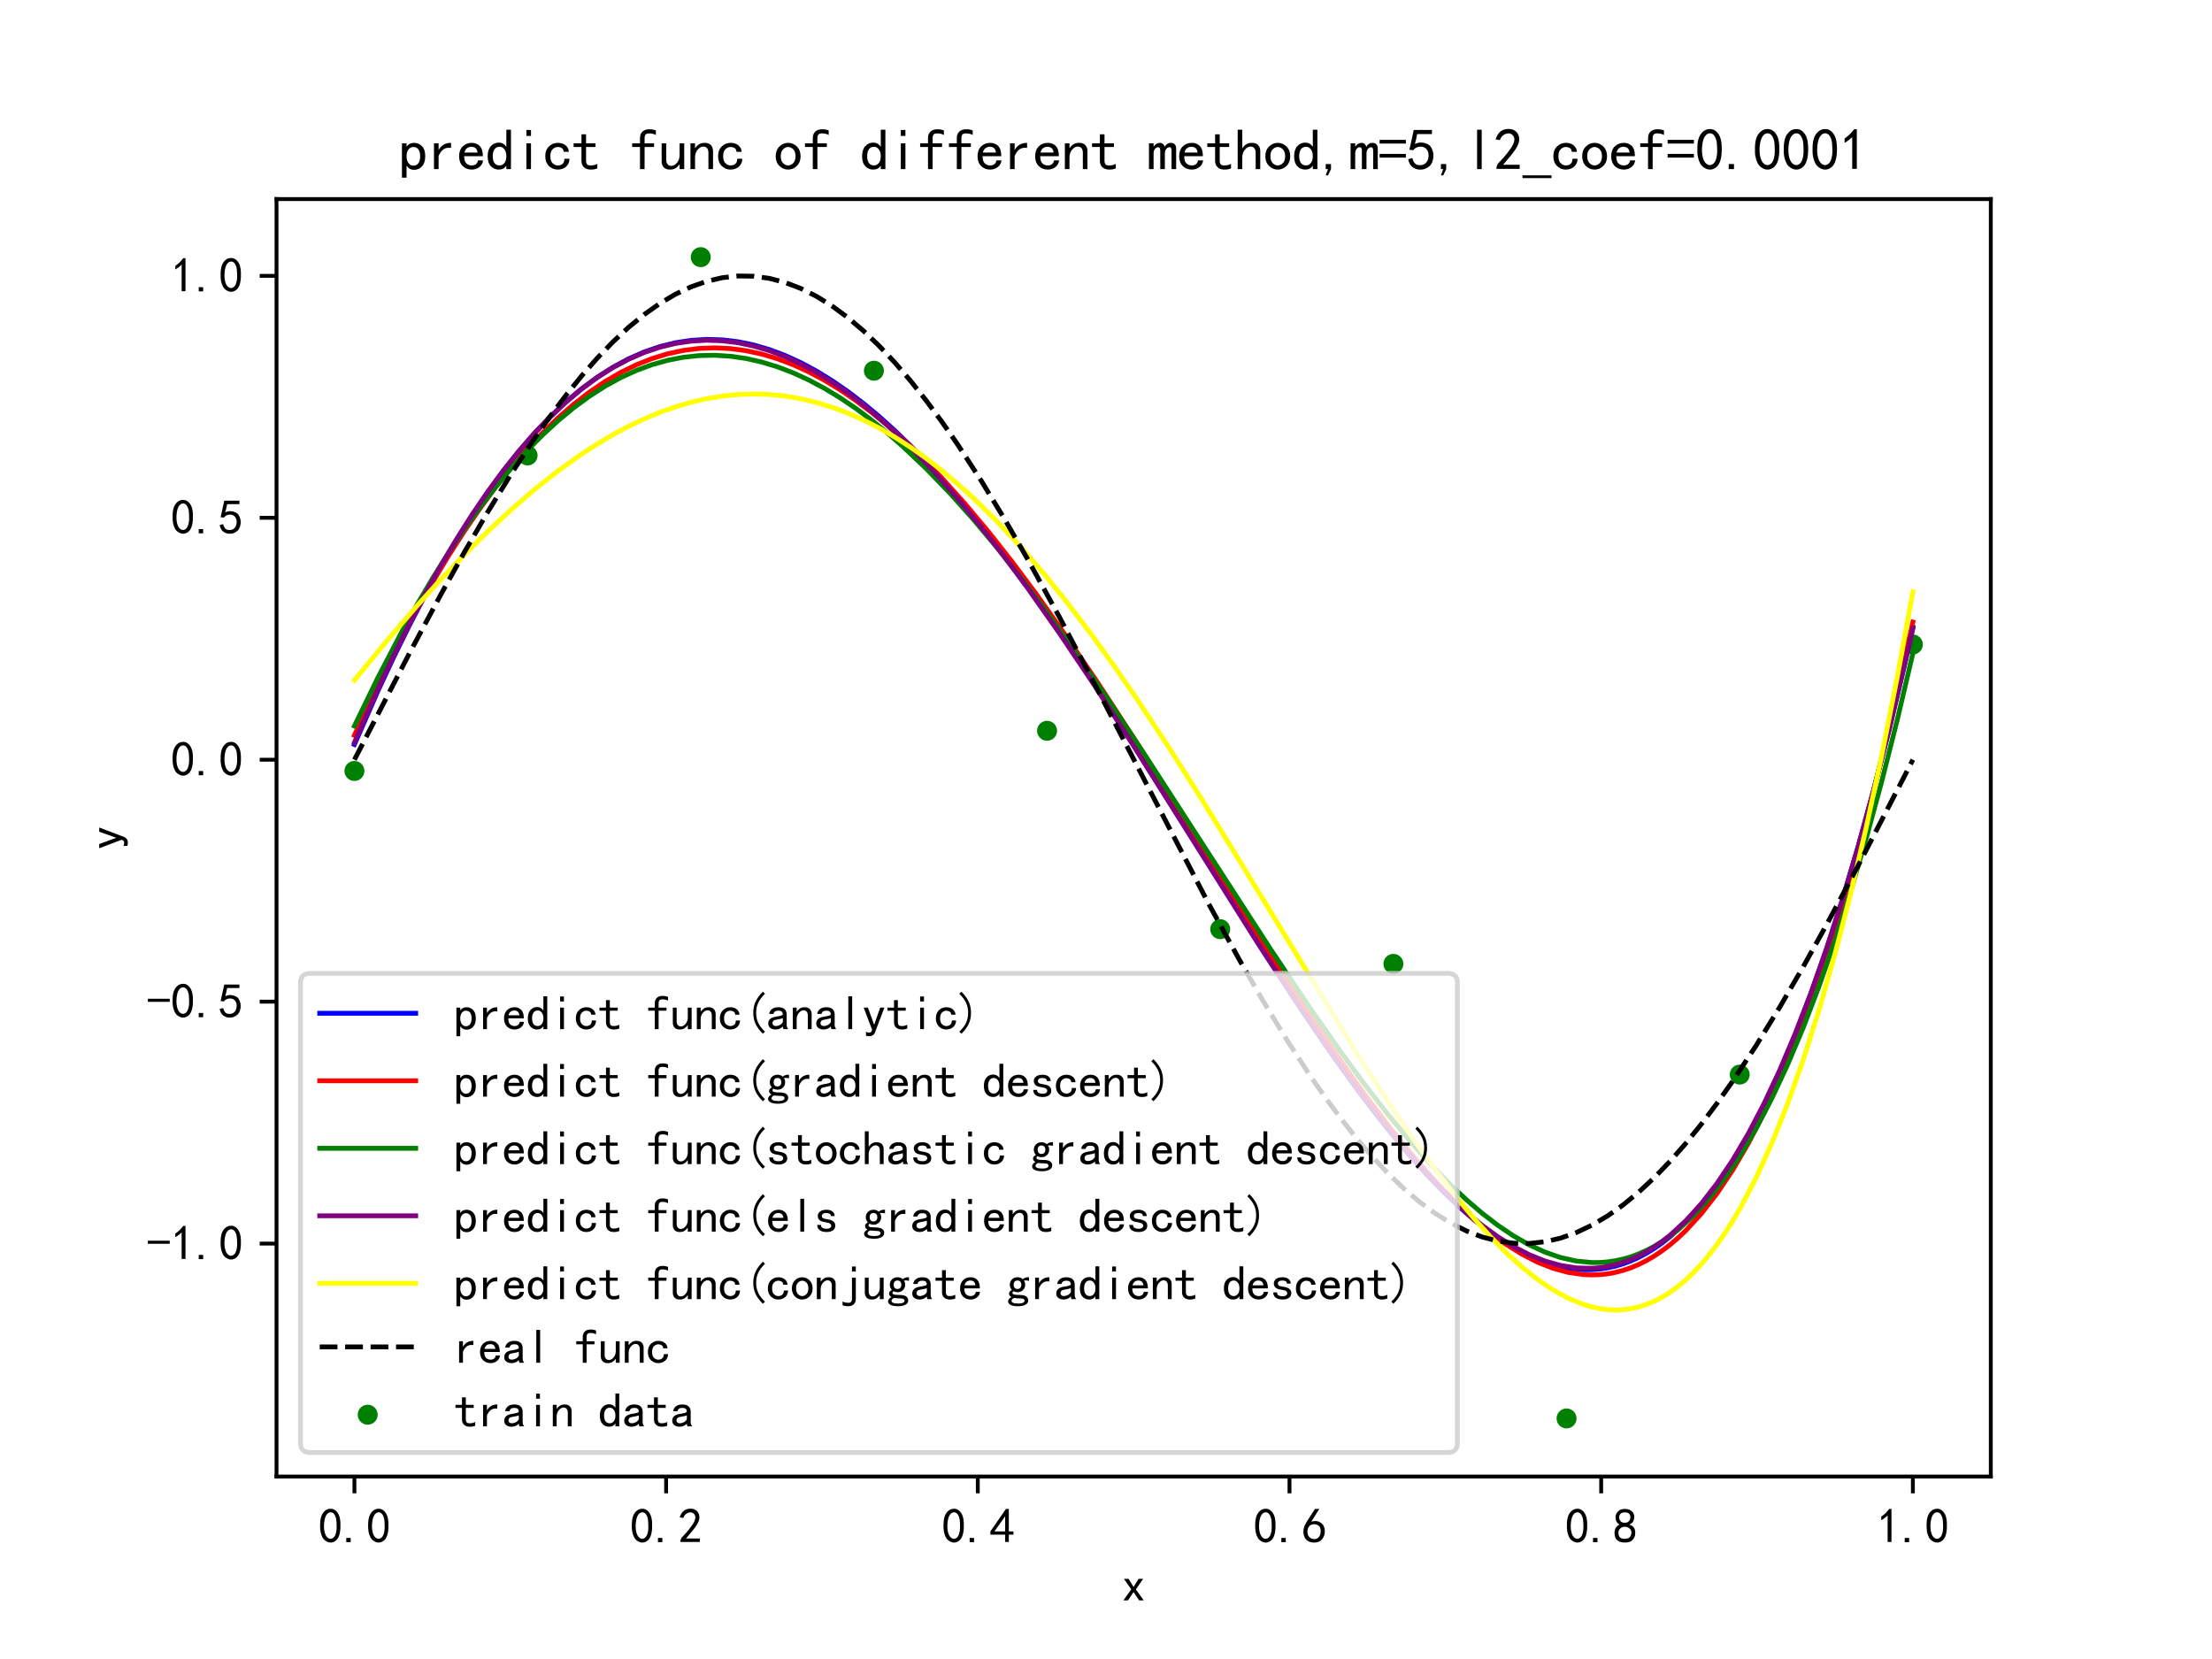 <?xml version="1.0" encoding="utf-8" standalone="no"?>
<!DOCTYPE svg PUBLIC "-//W3C//DTD SVG 1.1//EN"
  "http://www.w3.org/Graphics/SVG/1.1/DTD/svg11.dtd">
<svg height="345.6pt" version="1.1" viewBox="0 0 460.8 345.6" width="460.8pt" xmlns="http://www.w3.org/2000/svg" xmlns:xlink="http://www.w3.org/1999/xlink">
 <defs>
  <style type="text/css">*{stroke-linecap:butt;stroke-linejoin:round;}</style>
 </defs>
 <g id="figure_1">
  <g id="patch_1">
   <path d="M 0 345.6 
L 460.8 345.6 
L 460.8 0 
L 0 0 
z
" style="fill:#ffffff;"/>
  </g>
  <g id="axes_1">
   <g id="patch_2">
    <path d="M 57.6 307.584 
L 414.72 307.584 
L 414.72 41.472 
L 57.6 41.472 
z
" style="fill:#ffffff;"/>
   </g>
   <g id="PathCollection_1">
    <defs>
     <path d="M 0 1.581 
C 0.419 1.581 0.822 1.415 1.118 1.118 
C 1.415 0.822 1.581 0.419 1.581 0 
C 1.581 -0.419 1.415 -0.822 1.118 -1.118 
C 0.822 -1.415 0.419 -1.581 0 -1.581 
C -0.419 -1.581 -0.822 -1.415 -1.118 -1.118 
C -1.415 -0.822 -1.581 -0.419 -1.581 0 
C -1.581 0.419 -1.415 0.822 -1.118 1.118 
C -0.822 1.415 -0.419 1.581 0 1.581 
z
" id="m56555f82be" style="stroke:#008000;"/>
    </defs>
    <g clip-path="url(#pe688079781)">
     <use style="fill:#008000;stroke:#008000;" x="73.833" xlink:href="#m56555f82be" y="160.605"/>
     <use style="fill:#008000;stroke:#008000;" x="109.905" xlink:href="#m56555f82be" y="94.877"/>
     <use style="fill:#008000;stroke:#008000;" x="145.978" xlink:href="#m56555f82be" y="53.568"/>
     <use style="fill:#008000;stroke:#008000;" x="182.051" xlink:href="#m56555f82be" y="77.227"/>
     <use style="fill:#008000;stroke:#008000;" x="218.124" xlink:href="#m56555f82be" y="152.236"/>
     <use style="fill:#008000;stroke:#008000;" x="254.196" xlink:href="#m56555f82be" y="193.566"/>
     <use style="fill:#008000;stroke:#008000;" x="290.269" xlink:href="#m56555f82be" y="200.792"/>
     <use style="fill:#008000;stroke:#008000;" x="326.342" xlink:href="#m56555f82be" y="295.488"/>
     <use style="fill:#008000;stroke:#008000;" x="362.415" xlink:href="#m56555f82be" y="223.855"/>
     <use style="fill:#008000;stroke:#008000;" x="398.487" xlink:href="#m56555f82be" y="134.255"/>
    </g>
   </g>
   <g id="matplotlib.axis_1">
    <g id="xtick_1">
     <g id="line2d_1">
      <defs>
       <path d="M 0 0 
L 0 3.5 
" id="md291308bde" style="stroke:#000000;stroke-width:0.8;"/>
      </defs>
      <g>
       <use style="stroke:#000000;stroke-width:0.8;" x="73.833" xlink:href="#md291308bde" y="307.584"/>
      </g>
     </g>
     <g id="text_1">
      <!-- 0.0 -->
      <g transform="translate(66.333 321.459)scale(0.1 -0.1)">
       <defs>
        <path d="M 225 2537 
Q 250 3200 412 3587 
Q 575 3975 875 4225 
Q 1175 4475 1612 4475 
Q 2050 4475 2375 4112 
Q 2700 3750 2800 3200 
Q 2900 2650 2862 1937 
Q 2825 1225 2612 775 
Q 2400 325 1975 150 
Q 1550 -25 1125 187 
Q 700 400 525 750 
Q 350 1100 275 1487 
Q 200 1875 225 2537 
z
M 750 2687 
Q 675 2000 800 1462 
Q 925 925 1212 700 
Q 1500 475 1800 612 
Q 2100 750 2237 1162 
Q 2375 1575 2375 2062 
Q 2375 2550 2337 2950 
Q 2300 3350 2112 3675 
Q 1925 4000 1612 4012 
Q 1300 4025 1062 3700 
Q 825 3375 750 2687 
z
" id="SimHei-30" transform="scale(0.016)"/>
        <path d="M 1075 125 
L 500 125 
L 500 675 
L 1075 675 
L 1075 125 
z
" id="SimHei-2e" transform="scale(0.016)"/>
       </defs>
       <use xlink:href="#SimHei-30"/>
       <use x="50" xlink:href="#SimHei-2e"/>
       <use x="100" xlink:href="#SimHei-30"/>
      </g>
     </g>
    </g>
    <g id="xtick_2">
     <g id="line2d_2">
      <g>
       <use style="stroke:#000000;stroke-width:0.8;" x="138.764" xlink:href="#md291308bde" y="307.584"/>
      </g>
     </g>
     <g id="text_2">
      <!-- 0.2 -->
      <g transform="translate(131.264 321.459)scale(0.1 -0.1)">
       <defs>
        <path d="M 300 250 
Q 325 625 650 925 
Q 975 1225 1475 1862 
Q 1975 2500 2125 2850 
Q 2275 3200 2237 3450 
Q 2200 3700 2000 3862 
Q 1800 4025 1537 4000 
Q 1275 3975 1037 3800 
Q 800 3625 675 3275 
L 200 3350 
Q 400 3925 712 4187 
Q 1025 4450 1450 4475 
Q 1700 4500 1900 4462 
Q 2100 4425 2312 4287 
Q 2525 4150 2662 3875 
Q 2800 3600 2762 3212 
Q 2725 2825 2375 2287 
Q 2025 1750 1025 600 
L 2825 600 
L 2825 150 
L 300 150 
L 300 250 
z
" id="SimHei-32" transform="scale(0.016)"/>
       </defs>
       <use xlink:href="#SimHei-30"/>
       <use x="50" xlink:href="#SimHei-2e"/>
       <use x="100" xlink:href="#SimHei-32"/>
      </g>
     </g>
    </g>
    <g id="xtick_3">
     <g id="line2d_3">
      <g>
       <use style="stroke:#000000;stroke-width:0.8;" x="203.695" xlink:href="#md291308bde" y="307.584"/>
      </g>
     </g>
     <g id="text_3">
      <!-- 0.4 -->
      <g transform="translate(196.195 321.459)scale(0.1 -0.1)">
       <defs>
        <path d="M 2000 1100 
L 75 1100 
L 75 1525 
L 2100 4450 
L 2475 4450 
L 2475 1525 
L 3075 1525 
L 3075 1100 
L 2475 1100 
L 2475 150 
L 2000 150 
L 2000 1100 
z
M 2000 1525 
L 2000 3500 
L 600 1525 
L 2000 1525 
z
" id="SimHei-34" transform="scale(0.016)"/>
       </defs>
       <use xlink:href="#SimHei-30"/>
       <use x="50" xlink:href="#SimHei-2e"/>
       <use x="100" xlink:href="#SimHei-34"/>
      </g>
     </g>
    </g>
    <g id="xtick_4">
     <g id="line2d_4">
      <g>
       <use style="stroke:#000000;stroke-width:0.8;" x="268.625" xlink:href="#md291308bde" y="307.584"/>
      </g>
     </g>
     <g id="text_4">
      <!-- 0.6 -->
      <g transform="translate(261.125 321.459)scale(0.1 -0.1)">
       <defs>
        <path d="M 250 1612 
Q 275 1975 387 2225 
Q 500 2475 725 2850 
L 1750 4450 
L 2325 4450 
L 1275 2800 
Q 1950 2975 2350 2750 
Q 2750 2525 2887 2237 
Q 3025 1950 3037 1612 
Q 3050 1275 2937 950 
Q 2825 625 2537 362 
Q 2250 100 1737 75 
Q 1225 50 862 262 
Q 500 475 362 862 
Q 225 1250 250 1612 
z
M 1025 787 
Q 1250 550 1625 525 
Q 2000 500 2250 775 
Q 2500 1050 2500 1575 
Q 2500 2100 2187 2300 
Q 1875 2500 1487 2450 
Q 1100 2400 925 2075 
Q 750 1750 775 1387 
Q 800 1025 1025 787 
z
" id="SimHei-36" transform="scale(0.016)"/>
       </defs>
       <use xlink:href="#SimHei-30"/>
       <use x="50" xlink:href="#SimHei-2e"/>
       <use x="100" xlink:href="#SimHei-36"/>
      </g>
     </g>
    </g>
    <g id="xtick_5">
     <g id="line2d_5">
      <g>
       <use style="stroke:#000000;stroke-width:0.8;" x="333.556" xlink:href="#md291308bde" y="307.584"/>
      </g>
     </g>
     <g id="text_5">
      <!-- 0.8 -->
      <g transform="translate(326.056 321.459)scale(0.1 -0.1)">
       <defs>
        <path d="M 175 1375 
Q 175 1675 325 1962 
Q 475 2250 825 2425 
Q 525 2600 425 2812 
Q 325 3025 312 3300 
Q 300 3575 387 3775 
Q 475 3975 650 4150 
Q 825 4325 1037 4387 
Q 1250 4450 1500 4450 
Q 1750 4450 1950 4400 
Q 2150 4350 2375 4187 
Q 2600 4025 2700 3725 
Q 2800 3425 2687 3025 
Q 2575 2625 2100 2400 
Q 2525 2275 2700 2012 
Q 2875 1750 2875 1375 
Q 2875 1000 2762 775 
Q 2650 550 2512 400 
Q 2375 250 2137 162 
Q 1900 75 1537 75 
Q 1175 75 912 162 
Q 650 250 475 425 
Q 300 600 237 837 
Q 175 1075 175 1375 
z
M 687 1400 
Q 675 1100 787 875 
Q 900 650 1200 587 
Q 1500 525 1825 600 
Q 2150 675 2275 950 
Q 2400 1225 2362 1500 
Q 2325 1775 2050 1962 
Q 1775 2150 1450 2125 
Q 1125 2100 912 1900 
Q 700 1700 687 1400 
z
M 775 3350 
Q 775 3100 950 2875 
Q 1125 2650 1500 2650 
Q 1875 2650 2062 2875 
Q 2250 3100 2237 3412 
Q 2225 3725 2012 3875 
Q 1800 4025 1437 4000 
Q 1075 3975 925 3787 
Q 775 3600 775 3350 
z
" id="SimHei-38" transform="scale(0.016)"/>
       </defs>
       <use xlink:href="#SimHei-30"/>
       <use x="50" xlink:href="#SimHei-2e"/>
       <use x="100" xlink:href="#SimHei-38"/>
      </g>
     </g>
    </g>
    <g id="xtick_6">
     <g id="line2d_6">
      <g>
       <use style="stroke:#000000;stroke-width:0.8;" x="398.487" xlink:href="#md291308bde" y="307.584"/>
      </g>
     </g>
     <g id="text_6">
      <!-- 1.0 -->
      <g transform="translate(390.987 321.459)scale(0.1 -0.1)">
       <defs>
        <path d="M 1400 3600 
Q 1075 3275 575 2975 
L 575 3450 
Q 1200 3875 1600 4450 
L 1900 4450 
L 1900 150 
L 1400 150 
L 1400 3600 
z
" id="SimHei-31" transform="scale(0.016)"/>
       </defs>
       <use xlink:href="#SimHei-31"/>
       <use x="50" xlink:href="#SimHei-2e"/>
       <use x="100" xlink:href="#SimHei-30"/>
      </g>
     </g>
    </g>
    <g id="text_7">
     <!-- x -->
     <g transform="translate(233.66 333.584)scale(0.1 -0.1)">
      <defs>
       <path d="M 2875 125 
L 2275 125 
L 1550 1200 
L 825 125 
L 225 125 
L 1250 1550 
L 300 2925 
L 900 2925 
L 1550 1875 
L 2200 2925 
L 2800 2925 
L 1850 1550 
L 2875 125 
z
" id="SimHei-78" transform="scale(0.016)"/>
      </defs>
      <use xlink:href="#SimHei-78"/>
     </g>
    </g>
   </g>
   <g id="matplotlib.axis_2">
    <g id="ytick_1">
     <g id="line2d_7">
      <defs>
       <path d="M 0 0 
L -3.5 0 
" id="m902dfb954e" style="stroke:#000000;stroke-width:0.8;"/>
      </defs>
      <g>
       <use style="stroke:#000000;stroke-width:0.8;" x="57.6" xlink:href="#m902dfb954e" y="259.063"/>
      </g>
     </g>
     <g id="text_8">
      <!-- -1.0 -->
      <g transform="translate(30.6 262.5)scale(0.1 -0.1)">
       <defs>
        <path d="M 2975 2125 
L 125 2125 
L 125 2525 
L 2975 2525 
L 2975 2125 
z
" id="SimHei-2d" transform="scale(0.016)"/>
       </defs>
       <use xlink:href="#SimHei-2d"/>
       <use x="50" xlink:href="#SimHei-31"/>
       <use x="100" xlink:href="#SimHei-2e"/>
       <use x="150" xlink:href="#SimHei-30"/>
      </g>
     </g>
    </g>
    <g id="ytick_2">
     <g id="line2d_8">
      <g>
       <use style="stroke:#000000;stroke-width:0.8;" x="57.6" xlink:href="#m902dfb954e" y="208.663"/>
      </g>
     </g>
     <g id="text_9">
      <!-- -0.5 -->
      <g transform="translate(30.6 212.101)scale(0.1 -0.1)">
       <defs>
        <path d="M 550 1325 
Q 725 650 1150 575 
Q 1575 500 1837 662 
Q 2100 825 2212 1087 
Q 2325 1350 2312 1675 
Q 2300 2000 2137 2225 
Q 1975 2450 1725 2525 
Q 1475 2600 1162 2525 
Q 850 2450 650 2175 
L 225 2225 
Q 275 2375 700 4375 
L 2675 4375 
L 2675 3925 
L 1075 3925 
Q 950 3250 825 2850 
Q 1200 3025 1525 3012 
Q 1850 3000 2150 2862 
Q 2450 2725 2587 2487 
Q 2725 2250 2787 2012 
Q 2850 1775 2837 1500 
Q 2825 1225 2725 937 
Q 2625 650 2425 462 
Q 2225 275 1937 162 
Q 1650 50 1275 75 
Q 900 100 562 350 
Q 225 600 100 1200 
L 550 1325 
z
" id="SimHei-35" transform="scale(0.016)"/>
       </defs>
       <use xlink:href="#SimHei-2d"/>
       <use x="50" xlink:href="#SimHei-30"/>
       <use x="100" xlink:href="#SimHei-2e"/>
       <use x="150" xlink:href="#SimHei-35"/>
      </g>
     </g>
    </g>
    <g id="ytick_3">
     <g id="line2d_9">
      <g>
       <use style="stroke:#000000;stroke-width:0.8;" x="57.6" xlink:href="#m902dfb954e" y="158.263"/>
      </g>
     </g>
     <g id="text_10">
      <!-- 0.0 -->
      <g transform="translate(35.6 161.701)scale(0.1 -0.1)">
       <use xlink:href="#SimHei-30"/>
       <use x="50" xlink:href="#SimHei-2e"/>
       <use x="100" xlink:href="#SimHei-30"/>
      </g>
     </g>
    </g>
    <g id="ytick_4">
     <g id="line2d_10">
      <g>
       <use style="stroke:#000000;stroke-width:0.8;" x="57.6" xlink:href="#m902dfb954e" y="107.864"/>
      </g>
     </g>
     <g id="text_11">
      <!-- 0.5 -->
      <g transform="translate(35.6 111.301)scale(0.1 -0.1)">
       <use xlink:href="#SimHei-30"/>
       <use x="50" xlink:href="#SimHei-2e"/>
       <use x="100" xlink:href="#SimHei-35"/>
      </g>
     </g>
    </g>
    <g id="ytick_5">
     <g id="line2d_11">
      <g>
       <use style="stroke:#000000;stroke-width:0.8;" x="57.6" xlink:href="#m902dfb954e" y="57.464"/>
      </g>
     </g>
     <g id="text_12">
      <!-- 1.0 -->
      <g transform="translate(35.6 60.902)scale(0.1 -0.1)">
       <use xlink:href="#SimHei-31"/>
       <use x="50" xlink:href="#SimHei-2e"/>
       <use x="100" xlink:href="#SimHei-30"/>
      </g>
     </g>
    </g>
    <g id="text_13">
     <!-- y -->
     <g transform="translate(25.35 177.028)rotate(-90)scale(0.1 -0.1)">
      <defs>
       <path d="M 2900 2925 
L 1750 -100 
Q 1650 -450 1450 -625 
Q 1250 -800 950 -800 
Q 825 -800 712 -787 
Q 600 -775 500 -725 
L 500 -225 
Q 600 -275 700 -300 
Q 800 -325 875 -325 
Q 1075 -325 1150 -262 
Q 1225 -200 1300 25 
L 200 2925 
L 750 2925 
L 1550 725 
L 1575 725 
L 2350 2925 
L 2900 2925 
z
" id="SimHei-79" transform="scale(0.016)"/>
      </defs>
      <use xlink:href="#SimHei-79"/>
     </g>
    </g>
   </g>
   <g id="line2d_12">
    <path clip-path="url(#pe688079781)" d="M 73.833 155.087 
L 78.727 143.924 
L 81.99 136.939 
L 85.253 130.319 
L 88.516 124.063 
L 91.778 118.168 
L 95.041 112.632 
L 98.304 107.455 
L 101.567 102.632 
L 104.83 98.163 
L 108.093 94.044 
L 111.356 90.273 
L 114.618 86.846 
L 117.881 83.76 
L 121.144 81.013 
L 124.407 78.599 
L 127.67 76.515 
L 130.933 74.758 
L 134.196 73.322 
L 137.458 72.204 
L 140.721 71.398 
L 143.984 70.899 
L 147.247 70.703 
L 150.51 70.804 
L 153.773 71.195 
L 157.036 71.872 
L 160.299 72.828 
L 163.561 74.057 
L 166.824 75.551 
L 170.087 77.304 
L 173.35 79.31 
L 176.613 81.56 
L 179.876 84.046 
L 183.139 86.762 
L 186.401 89.699 
L 189.664 92.848 
L 194.559 97.951 
L 199.453 103.483 
L 204.347 109.411 
L 209.241 115.702 
L 214.136 122.322 
L 220.661 131.599 
L 227.187 141.308 
L 235.344 153.909 
L 246.764 172.071 
L 263.079 198.025 
L 271.236 210.511 
L 277.761 220.043 
L 282.656 226.841 
L 287.55 233.273 
L 292.444 239.283 
L 297.339 244.808 
L 300.601 248.192 
L 303.864 251.315 
L 307.127 254.156 
L 310.39 256.697 
L 313.653 258.918 
L 316.916 260.799 
L 320.179 262.319 
L 323.441 263.456 
L 326.704 264.191 
L 329.967 264.5 
L 331.599 264.489 
L 333.23 264.363 
L 334.862 264.12 
L 336.493 263.757 
L 338.124 263.271 
L 339.756 262.659 
L 341.387 261.918 
L 343.019 261.046 
L 344.65 260.039 
L 346.282 258.894 
L 347.913 257.609 
L 351.176 254.605 
L 354.439 251.003 
L 357.702 246.777 
L 360.964 241.903 
L 364.227 236.355 
L 367.49 230.107 
L 370.753 223.133 
L 374.016 215.406 
L 377.279 206.899 
L 380.542 197.586 
L 383.804 187.437 
L 387.067 176.425 
L 390.33 164.521 
L 393.593 151.697 
L 396.856 137.922 
L 398.487 130.669 
L 398.487 130.669 
" style="fill:none;stroke:#0000ff;stroke-linecap:square;"/>
   </g>
   <g id="line2d_13">
    <path clip-path="url(#pe688079781)" d="M 73.833 153.173 
L 78.727 142.724 
L 83.621 133.016 
L 86.884 126.954 
L 90.147 121.221 
L 93.41 115.815 
L 96.673 110.736 
L 99.936 105.983 
L 103.198 101.553 
L 106.461 97.447 
L 109.724 93.662 
L 112.987 90.197 
L 116.25 87.049 
L 119.513 84.217 
L 122.776 81.698 
L 126.038 79.49 
L 129.301 77.589 
L 132.564 75.993 
L 135.827 74.698 
L 139.09 73.702 
L 142.353 73 
L 145.616 72.588 
L 148.879 72.462 
L 152.141 72.618 
L 155.404 73.052 
L 158.667 73.757 
L 161.93 74.73 
L 165.193 75.965 
L 168.456 77.456 
L 171.719 79.197 
L 174.981 81.182 
L 178.244 83.404 
L 181.507 85.858 
L 184.77 88.535 
L 188.033 91.429 
L 191.296 94.532 
L 196.19 99.561 
L 201.084 105.014 
L 205.979 110.863 
L 210.873 117.076 
L 215.767 123.622 
L 222.293 132.807 
L 228.819 142.436 
L 236.976 154.959 
L 246.764 170.451 
L 266.341 201.569 
L 272.867 211.554 
L 279.393 221.135 
L 284.287 227.974 
L 289.181 234.45 
L 294.076 240.501 
L 297.339 244.268 
L 300.601 247.799 
L 303.864 251.073 
L 307.127 254.071 
L 310.39 256.772 
L 313.653 259.155 
L 316.916 261.198 
L 320.179 262.88 
L 323.441 264.178 
L 326.704 265.068 
L 329.967 265.529 
L 331.599 265.59 
L 333.23 265.535 
L 334.862 265.361 
L 336.493 265.064 
L 338.124 264.641 
L 339.756 264.09 
L 341.387 263.406 
L 343.019 262.588 
L 344.65 261.631 
L 346.282 260.532 
L 347.913 259.289 
L 349.544 257.897 
L 351.176 256.354 
L 354.439 252.8 
L 357.702 248.598 
L 360.964 243.723 
L 364.227 238.144 
L 367.49 231.834 
L 370.753 224.763 
L 374.016 216.901 
L 377.279 208.219 
L 380.542 198.685 
L 383.804 188.268 
L 387.067 176.937 
L 390.33 164.658 
L 393.593 151.4 
L 396.856 137.129 
L 398.487 129.603 
L 398.487 129.603 
" style="fill:none;stroke:#ff0000;stroke-linecap:square;"/>
   </g>
   <g id="line2d_14">
    <path clip-path="url(#pe688079781)" d="M 73.833 151.252 
L 78.727 141.161 
L 83.621 131.793 
L 86.884 125.95 
L 90.147 120.426 
L 93.41 115.222 
L 96.673 110.337 
L 99.936 105.769 
L 103.198 101.517 
L 106.461 97.58 
L 109.724 93.956 
L 112.987 90.643 
L 116.25 87.639 
L 119.513 84.942 
L 122.776 82.55 
L 126.038 80.459 
L 129.301 78.667 
L 132.564 77.171 
L 135.827 75.968 
L 139.09 75.054 
L 142.353 74.425 
L 145.616 74.078 
L 148.879 74.007 
L 152.141 74.21 
L 155.404 74.681 
L 158.667 75.416 
L 161.93 76.409 
L 165.193 77.655 
L 168.456 79.148 
L 171.719 80.882 
L 174.981 82.853 
L 178.244 85.052 
L 181.507 87.474 
L 184.77 90.111 
L 188.033 92.957 
L 192.927 97.6 
L 197.821 102.67 
L 202.716 108.138 
L 207.61 113.976 
L 212.504 120.154 
L 217.399 126.638 
L 223.924 135.704 
L 230.45 145.173 
L 238.607 157.441 
L 250.027 175.088 
L 264.71 197.773 
L 272.867 209.945 
L 279.393 219.257 
L 284.287 225.908 
L 289.181 232.212 
L 294.076 238.109 
L 298.97 243.539 
L 302.233 246.87 
L 305.496 249.946 
L 308.759 252.749 
L 312.021 255.259 
L 315.284 257.456 
L 318.547 259.319 
L 321.81 260.827 
L 325.073 261.959 
L 328.336 262.693 
L 331.599 263.008 
L 333.23 263.001 
L 334.862 262.88 
L 336.493 262.643 
L 338.124 262.286 
L 339.756 261.808 
L 341.387 261.204 
L 343.019 260.472 
L 344.65 259.608 
L 346.282 258.611 
L 347.913 257.476 
L 349.544 256.201 
L 352.807 253.216 
L 356.07 249.632 
L 359.333 245.422 
L 362.596 240.561 
L 365.859 235.021 
L 369.122 228.776 
L 372.384 221.797 
L 375.647 214.057 
L 378.91 205.527 
L 382.173 196.178 
L 385.436 185.981 
L 388.699 174.906 
L 391.962 162.922 
L 395.224 149.999 
L 398.487 136.104 
L 398.487 136.104 
" style="fill:none;stroke:#008000;stroke-linecap:square;"/>
   </g>
   <g id="line2d_15">
    <path clip-path="url(#pe688079781)" d="M 73.833 154.667 
L 78.727 143.557 
L 81.99 136.608 
L 85.253 130.022 
L 88.516 123.798 
L 91.778 117.935 
L 95.041 112.431 
L 98.304 107.284 
L 101.567 102.492 
L 104.83 98.052 
L 108.093 93.961 
L 111.356 90.217 
L 114.618 86.816 
L 117.881 83.756 
L 121.144 81.032 
L 124.407 78.642 
L 127.67 76.581 
L 130.933 74.845 
L 134.196 73.429 
L 137.458 72.33 
L 140.721 71.543 
L 143.984 71.062 
L 147.247 70.882 
L 150.51 70.997 
L 153.773 71.403 
L 157.036 72.093 
L 160.299 73.061 
L 163.561 74.3 
L 166.824 75.804 
L 170.087 77.566 
L 173.35 79.579 
L 176.613 81.835 
L 179.876 84.327 
L 183.139 87.047 
L 186.401 89.986 
L 189.664 93.137 
L 194.559 98.241 
L 199.453 103.771 
L 204.347 109.694 
L 209.241 115.978 
L 214.136 122.59 
L 220.661 131.851 
L 227.187 141.54 
L 235.344 154.111 
L 246.764 172.223 
L 261.447 195.547 
L 269.604 208.085 
L 276.13 217.695 
L 281.024 224.572 
L 285.919 231.103 
L 290.813 237.231 
L 295.707 242.896 
L 298.97 246.386 
L 302.233 249.623 
L 305.496 252.59 
L 308.759 255.268 
L 312.021 257.635 
L 315.284 259.674 
L 318.547 261.363 
L 321.81 262.682 
L 325.073 263.61 
L 328.336 264.125 
L 331.599 264.207 
L 333.23 264.078 
L 334.862 263.832 
L 336.493 263.466 
L 338.124 262.978 
L 339.756 262.365 
L 341.387 261.624 
L 343.019 260.752 
L 344.65 259.745 
L 346.282 258.602 
L 347.913 257.319 
L 351.176 254.321 
L 354.439 250.727 
L 357.702 246.513 
L 360.964 241.653 
L 364.227 236.123 
L 367.49 229.897 
L 370.753 222.949 
L 374.016 215.252 
L 377.279 206.78 
L 380.542 197.505 
L 383.804 187.4 
L 387.067 176.436 
L 390.33 164.586 
L 393.593 151.821 
L 396.856 138.111 
L 398.487 130.893 
L 398.487 130.893 
" style="fill:none;stroke:#800080;stroke-linecap:square;"/>
   </g>
   <g id="line2d_16">
    <path clip-path="url(#pe688079781)" d="M 73.833 141.708 
L 80.358 133.766 
L 86.884 126.181 
L 91.778 120.765 
L 96.673 115.611 
L 101.567 110.744 
L 106.461 106.187 
L 111.356 101.964 
L 116.25 98.095 
L 121.144 94.601 
L 124.407 92.491 
L 127.67 90.561 
L 130.933 88.817 
L 134.196 87.263 
L 137.458 85.906 
L 140.721 84.748 
L 143.984 83.793 
L 147.247 83.046 
L 150.51 82.509 
L 153.773 82.185 
L 157.036 82.078 
L 160.299 82.188 
L 163.561 82.519 
L 166.824 83.07 
L 170.087 83.844 
L 173.35 84.841 
L 176.613 86.06 
L 179.876 87.503 
L 183.139 89.167 
L 186.401 91.052 
L 189.664 93.156 
L 192.927 95.477 
L 196.19 98.011 
L 199.453 100.757 
L 202.716 103.71 
L 207.61 108.519 
L 212.504 113.768 
L 217.399 119.437 
L 222.293 125.504 
L 227.187 131.944 
L 232.081 138.729 
L 236.976 145.825 
L 243.501 155.713 
L 250.027 166.002 
L 258.184 179.27 
L 282.656 219.452 
L 289.181 229.575 
L 294.076 236.802 
L 298.97 243.628 
L 303.864 249.971 
L 307.127 253.888 
L 310.39 257.523 
L 313.653 260.848 
L 316.916 263.835 
L 320.179 266.452 
L 323.441 268.671 
L 326.704 270.458 
L 329.967 271.78 
L 331.599 272.257 
L 333.23 272.605 
L 334.862 272.819 
L 336.493 272.896 
L 338.124 272.831 
L 339.756 272.619 
L 341.387 272.255 
L 343.019 271.736 
L 344.65 271.055 
L 346.282 270.209 
L 347.913 269.193 
L 349.544 268.001 
L 351.176 266.628 
L 352.807 265.07 
L 354.439 263.321 
L 356.07 261.376 
L 357.702 259.23 
L 359.333 256.877 
L 360.964 254.312 
L 362.596 251.53 
L 365.859 245.29 
L 369.122 238.112 
L 372.384 229.951 
L 375.647 220.758 
L 378.91 210.484 
L 382.173 199.081 
L 385.436 186.497 
L 388.699 172.679 
L 391.962 157.576 
L 395.224 141.131 
L 398.487 123.29 
L 398.487 123.29 
" style="fill:none;stroke:#ffff00;stroke-linecap:square;"/>
   </g>
   <g id="line2d_17">
    <path clip-path="url(#pe688079781)" d="M 73.833 158.263 
L 85.253 136.166 
L 91.778 123.954 
L 96.673 115.144 
L 101.567 106.72 
L 106.461 98.758 
L 111.356 91.329 
L 114.618 86.707 
L 117.881 82.369 
L 121.144 78.334 
L 124.407 74.618 
L 127.67 71.235 
L 130.933 68.199 
L 134.196 65.522 
L 137.458 63.215 
L 140.721 61.286 
L 143.984 59.745 
L 147.247 58.596 
L 150.51 57.844 
L 153.773 57.492 
L 157.036 57.542 
L 160.299 57.994 
L 163.561 58.846 
L 166.824 60.093 
L 170.087 61.733 
L 173.35 63.756 
L 176.613 66.157 
L 179.876 68.925 
L 183.139 72.049 
L 186.401 75.516 
L 189.664 79.314 
L 192.927 83.426 
L 196.19 87.836 
L 199.453 92.528 
L 204.347 100.05 
L 209.241 108.094 
L 214.136 116.587 
L 220.661 128.48 
L 228.819 143.99 
L 251.659 188.047 
L 258.184 199.94 
L 263.079 208.433 
L 267.973 216.477 
L 272.867 223.999 
L 276.13 228.69 
L 279.393 233.101 
L 282.656 237.213 
L 285.919 241.011 
L 289.181 244.478 
L 292.444 247.602 
L 295.707 250.37 
L 298.97 252.77 
L 302.233 254.794 
L 305.496 256.433 
L 308.759 257.681 
L 312.021 258.533 
L 315.284 258.984 
L 318.547 259.035 
L 321.81 258.683 
L 325.073 257.931 
L 328.336 256.782 
L 331.599 255.24 
L 334.862 253.312 
L 338.124 251.005 
L 341.387 248.328 
L 344.65 245.292 
L 347.913 241.909 
L 351.176 238.193 
L 354.439 234.158 
L 357.702 229.82 
L 360.964 225.197 
L 365.859 217.769 
L 370.753 209.807 
L 375.647 201.383 
L 380.542 192.573 
L 387.067 180.361 
L 396.856 161.445 
L 398.487 158.263 
L 398.487 158.263 
" style="fill:none;stroke:#000000;stroke-dasharray:3.7,1.6;stroke-dashoffset:0;"/>
   </g>
   <g id="patch_3">
    <path d="M 57.6 307.584 
L 57.6 41.472 
" style="fill:none;stroke:#000000;stroke-linecap:square;stroke-linejoin:miter;stroke-width:0.8;"/>
   </g>
   <g id="patch_4">
    <path d="M 414.72 307.584 
L 414.72 41.472 
" style="fill:none;stroke:#000000;stroke-linecap:square;stroke-linejoin:miter;stroke-width:0.8;"/>
   </g>
   <g id="patch_5">
    <path d="M 57.6 307.584 
L 414.72 307.584 
" style="fill:none;stroke:#000000;stroke-linecap:square;stroke-linejoin:miter;stroke-width:0.8;"/>
   </g>
   <g id="patch_6">
    <path d="M 57.6 41.472 
L 414.72 41.472 
" style="fill:none;stroke:#000000;stroke-linecap:square;stroke-linejoin:miter;stroke-width:0.8;"/>
   </g>
   <g id="text_14">
    <!-- predict func of different method,m=5,l2_coef=0.0001 -->
    <g transform="translate(83.16 35.472)scale(0.12 -0.12)">
     <defs>
      <path d="M 2825 1525 
Q 2825 800 2475 425 
Q 2125 50 1625 50 
Q 1350 50 1150 162 
Q 950 275 800 500 
L 800 -800 
L 300 -800 
L 300 2925 
L 800 2925 
L 800 2550 
Q 950 2775 1150 2875 
Q 1350 2975 1625 2975 
Q 2125 2975 2475 2612 
Q 2825 2250 2825 1525 
z
M 2275 1525 
Q 2275 2000 2087 2262 
Q 1900 2525 1525 2525 
Q 1225 2525 1012 2262 
Q 800 2000 800 1525 
Q 800 1050 1012 775 
Q 1225 500 1525 500 
Q 1900 500 2087 775 
Q 2275 1050 2275 1525 
z
" id="SimHei-70" transform="scale(0.016)"/>
      <path d="M 2500 2425 
Q 2025 2500 1700 2287 
Q 1375 2075 1150 1550 
L 1150 125 
L 650 125 
L 650 2925 
L 1150 2925 
L 1150 2200 
Q 1375 2600 1712 2787 
Q 2050 2975 2500 2975 
L 2500 2425 
z
" id="SimHei-72" transform="scale(0.016)"/>
      <path d="M 2850 1075 
Q 2800 625 2450 350 
Q 2100 75 1625 75 
Q 1025 75 637 462 
Q 250 850 250 1525 
Q 250 2200 637 2587 
Q 1025 2975 1625 2975 
Q 2150 2975 2487 2637 
Q 2825 2300 2825 1525 
L 800 1525 
Q 800 975 1037 750 
Q 1275 525 1625 525 
Q 1900 525 2075 662 
Q 2250 800 2300 1075 
L 2850 1075 
z
M 2250 1925 
Q 2200 2275 2025 2412 
Q 1850 2550 1575 2550 
Q 1325 2550 1125 2412 
Q 925 2275 825 1925 
L 2250 1925 
z
" id="SimHei-65" transform="scale(0.016)"/>
      <path d="M 2750 125 
L 2250 125 
L 2250 500 
Q 2100 275 1900 175 
Q 1700 75 1425 75 
Q 925 75 575 437 
Q 225 800 225 1525 
Q 225 2250 575 2625 
Q 925 3000 1425 3000 
Q 1700 3000 1900 2887 
Q 2100 2775 2250 2550 
L 2250 4400 
L 2750 4400 
L 2750 125 
z
M 2250 1525 
Q 2250 2000 2037 2275 
Q 1825 2550 1525 2550 
Q 1150 2550 962 2275 
Q 775 2000 775 1525 
Q 775 1050 962 787 
Q 1150 525 1525 525 
Q 1825 525 2037 787 
Q 2250 1050 2250 1525 
z
" id="SimHei-64" transform="scale(0.016)"/>
      <path d="M 1800 3725 
L 1300 3725 
L 1300 4375 
L 1800 4375 
L 1800 3725 
z
M 1800 125 
L 1300 125 
L 1300 2925 
L 1800 2925 
L 1800 125 
z
" id="SimHei-69" transform="scale(0.016)"/>
      <path d="M 2850 1250 
Q 2850 725 2487 400 
Q 2125 75 1575 75 
Q 1025 75 625 462 
Q 225 850 225 1525 
Q 225 2200 625 2587 
Q 1025 2975 1575 2975 
Q 2125 2975 2450 2687 
Q 2775 2400 2775 2000 
L 2225 2000 
Q 2200 2300 2012 2412 
Q 1825 2525 1575 2525 
Q 1275 2525 1025 2287 
Q 775 2050 775 1525 
Q 775 1000 1025 762 
Q 1275 525 1575 525 
Q 1900 525 2100 700 
Q 2300 875 2300 1250 
L 2850 1250 
z
" id="SimHei-63" transform="scale(0.016)"/>
      <path d="M 2750 200 
Q 2625 150 2462 112 
Q 2300 75 2025 75 
Q 1575 75 1300 325 
Q 1025 575 1025 1025 
L 1025 2525 
L 175 2525 
L 175 2925 
L 1025 2925 
L 1025 3900 
L 1525 3900 
L 1525 2925 
L 2550 2925 
L 2550 2525 
L 1525 2525 
L 1525 1000 
Q 1525 800 1625 662 
Q 1725 525 2000 525 
Q 2275 525 2450 575 
Q 2625 625 2750 700 
L 2750 200 
z
" id="SimHei-74" transform="scale(0.016)"/>
      <path id="SimHei-20" transform="scale(0.016)"/>
      <path d="M 2850 3825 
Q 2725 3900 2550 3950 
Q 2375 4000 2100 4000 
Q 1825 4000 1725 3862 
Q 1625 3725 1625 3525 
L 1625 2925 
L 2650 2925 
L 2650 2525 
L 1625 2525 
L 1625 125 
L 1125 125 
L 1125 2525 
L 275 2525 
L 275 2925 
L 1125 2925 
L 1125 3500 
Q 1125 3950 1400 4200 
Q 1675 4450 2125 4450 
Q 2400 4450 2562 4412 
Q 2725 4375 2850 4325 
L 2850 3825 
z
" id="SimHei-66" transform="scale(0.016)"/>
      <path d="M 2800 125 
L 2300 125 
L 2300 650 
Q 2100 375 1862 225 
Q 1625 75 1250 75 
Q 800 75 575 325 
Q 350 575 350 950 
L 350 2925 
L 850 2925 
L 850 1125 
Q 850 825 1000 650 
Q 1150 475 1400 475 
Q 1725 475 2012 812 
Q 2300 1150 2300 1650 
L 2300 2925 
L 2800 2925 
L 2800 125 
z
" id="SimHei-75" transform="scale(0.016)"/>
      <path d="M 2800 125 
L 2300 125 
L 2300 1925 
Q 2300 2225 2150 2400 
Q 2000 2575 1750 2575 
Q 1425 2575 1137 2237 
Q 850 1900 850 1400 
L 850 125 
L 350 125 
L 350 2925 
L 850 2925 
L 850 2400 
Q 1050 2675 1287 2825 
Q 1525 2975 1900 2975 
Q 2350 2975 2575 2725 
Q 2800 2475 2800 2100 
L 2800 125 
z
" id="SimHei-6e" transform="scale(0.016)"/>
      <path d="M 2925 1525 
Q 2925 875 2525 475 
Q 2125 75 1575 75 
Q 1025 75 625 475 
Q 225 875 225 1525 
Q 225 2175 625 2575 
Q 1025 2975 1575 2975 
Q 2125 2975 2525 2575 
Q 2925 2175 2925 1525 
z
M 2375 1525 
Q 2375 2025 2125 2275 
Q 1875 2525 1575 2525 
Q 1275 2525 1025 2275 
Q 775 2025 775 1525 
Q 775 1025 1025 775 
Q 1275 525 1575 525 
Q 1875 525 2125 775 
Q 2375 1025 2375 1525 
z
" id="SimHei-6f" transform="scale(0.016)"/>
      <path d="M 3050 125 
L 2550 125 
L 2550 2150 
Q 2550 2300 2500 2400 
Q 2450 2500 2300 2500 
Q 2125 2500 1975 2312 
Q 1825 2125 1825 1825 
L 1825 125 
L 1325 125 
L 1325 2150 
Q 1325 2300 1275 2400 
Q 1225 2500 1075 2500 
Q 900 2500 750 2312 
Q 600 2125 600 1825 
L 600 125 
L 100 125 
L 100 2925 
L 600 2925 
L 600 2550 
Q 725 2750 900 2862 
Q 1075 2975 1275 2975 
Q 1475 2975 1612 2862 
Q 1750 2750 1800 2550 
Q 1925 2750 2087 2862 
Q 2250 2975 2450 2975 
Q 2750 2975 2900 2812 
Q 3050 2650 3050 2350 
L 3050 125 
z
" id="SimHei-6d" transform="scale(0.016)"/>
      <path d="M 2800 125 
L 2300 125 
L 2300 1925 
Q 2300 2225 2150 2400 
Q 2000 2575 1750 2575 
Q 1425 2575 1137 2237 
Q 850 1900 850 1400 
L 850 125 
L 350 125 
L 350 4400 
L 850 4400 
L 850 2400 
Q 1050 2675 1287 2825 
Q 1525 2975 1900 2975 
Q 2350 2975 2575 2725 
Q 2800 2475 2800 2100 
L 2800 125 
z
" id="SimHei-68" transform="scale(0.016)"/>
      <path d="M 1100 125 
L 775 -550 
L 525 -550 
L 775 125 
L 525 125 
L 525 675 
L 1100 675 
L 1100 125 
z
" id="SimHei-2c" transform="scale(0.016)"/>
      <path d="M 2975 2900 
L 125 2900 
L 125 3300 
L 2975 3300 
L 2975 2900 
z
M 2975 1375 
L 125 1375 
L 125 1775 
L 2975 1775 
L 2975 1375 
z
" id="SimHei-3d" transform="scale(0.016)"/>
      <path d="M 1825 125 
L 1325 125 
L 1325 4400 
L 1825 4400 
L 1825 125 
z
" id="SimHei-6c" transform="scale(0.016)"/>
      <path d="M 3150 -850 
L 0 -850 
L 0 -550 
L 3150 -550 
L 3150 -850 
z
" id="SimHei-5f" transform="scale(0.016)"/>
     </defs>
     <use xlink:href="#SimHei-70"/>
     <use x="50" xlink:href="#SimHei-72"/>
     <use x="100" xlink:href="#SimHei-65"/>
     <use x="150" xlink:href="#SimHei-64"/>
     <use x="200" xlink:href="#SimHei-69"/>
     <use x="250" xlink:href="#SimHei-63"/>
     <use x="300" xlink:href="#SimHei-74"/>
     <use x="350" xlink:href="#SimHei-20"/>
     <use x="400" xlink:href="#SimHei-66"/>
     <use x="450" xlink:href="#SimHei-75"/>
     <use x="500" xlink:href="#SimHei-6e"/>
     <use x="550" xlink:href="#SimHei-63"/>
     <use x="600" xlink:href="#SimHei-20"/>
     <use x="650" xlink:href="#SimHei-6f"/>
     <use x="700" xlink:href="#SimHei-66"/>
     <use x="750" xlink:href="#SimHei-20"/>
     <use x="800" xlink:href="#SimHei-64"/>
     <use x="850" xlink:href="#SimHei-69"/>
     <use x="900" xlink:href="#SimHei-66"/>
     <use x="950" xlink:href="#SimHei-66"/>
     <use x="1000" xlink:href="#SimHei-65"/>
     <use x="1050" xlink:href="#SimHei-72"/>
     <use x="1100" xlink:href="#SimHei-65"/>
     <use x="1150" xlink:href="#SimHei-6e"/>
     <use x="1200" xlink:href="#SimHei-74"/>
     <use x="1250" xlink:href="#SimHei-20"/>
     <use x="1300" xlink:href="#SimHei-6d"/>
     <use x="1350" xlink:href="#SimHei-65"/>
     <use x="1400" xlink:href="#SimHei-74"/>
     <use x="1450" xlink:href="#SimHei-68"/>
     <use x="1500" xlink:href="#SimHei-6f"/>
     <use x="1550" xlink:href="#SimHei-64"/>
     <use x="1600" xlink:href="#SimHei-2c"/>
     <use x="1650" xlink:href="#SimHei-6d"/>
     <use x="1700" xlink:href="#SimHei-3d"/>
     <use x="1750" xlink:href="#SimHei-35"/>
     <use x="1800" xlink:href="#SimHei-2c"/>
     <use x="1850" xlink:href="#SimHei-6c"/>
     <use x="1900" xlink:href="#SimHei-32"/>
     <use x="1950" xlink:href="#SimHei-5f"/>
     <use x="2000" xlink:href="#SimHei-63"/>
     <use x="2050" xlink:href="#SimHei-6f"/>
     <use x="2100" xlink:href="#SimHei-65"/>
     <use x="2150" xlink:href="#SimHei-66"/>
     <use x="2200" xlink:href="#SimHei-3d"/>
     <use x="2250" xlink:href="#SimHei-30"/>
     <use x="2300" xlink:href="#SimHei-2e"/>
     <use x="2350" xlink:href="#SimHei-30"/>
     <use x="2400" xlink:href="#SimHei-30"/>
     <use x="2450" xlink:href="#SimHei-30"/>
     <use x="2500" xlink:href="#SimHei-31"/>
    </g>
   </g>
   <g id="legend_1">
    <g id="patch_7">
     <path d="M 64.6 302.584 
L 301.6 302.584 
Q 303.6 302.584 303.6 300.584 
L 303.6 204.772 
Q 303.6 202.772 301.6 202.772 
L 64.6 202.772 
Q 62.6 202.772 62.6 204.772 
L 62.6 300.584 
Q 62.6 302.584 64.6 302.584 
z
" style="fill:#ffffff;opacity:0.8;stroke:#cccccc;stroke-linejoin:miter;"/>
    </g>
    <g id="line2d_18">
     <path d="M 66.6 211.084 
L 86.6 211.084 
" style="fill:none;stroke:#0000ff;stroke-linecap:square;"/>
    </g>
    <g id="line2d_19"/>
    <g id="text_15">
     <!-- predict func(analytic) -->
     <g transform="translate(94.6 214.584)scale(0.1 -0.1)">
      <defs>
       <path d="M 2975 -200 
L 2700 -475 
Q 2075 125 1762 775 
Q 1450 1425 1450 2250 
Q 1450 3075 1762 3725 
Q 2075 4375 2700 5000 
L 2975 4725 
Q 2400 4175 2112 3587 
Q 1825 3000 1825 2250 
Q 1825 1500 2112 912 
Q 2400 325 2975 -200 
z
" id="SimHei-28" transform="scale(0.016)"/>
       <path d="M 2875 125 
L 2275 125 
Q 2225 175 2200 262 
Q 2175 350 2175 475 
Q 2000 275 1750 175 
Q 1500 75 1225 75 
Q 825 75 550 275 
Q 275 475 275 850 
Q 275 1225 525 1450 
Q 775 1675 1300 1750 
Q 1650 1800 1912 1875 
Q 2175 1950 2175 2075 
Q 2175 2225 2062 2375 
Q 1950 2525 1575 2525 
Q 1275 2525 1137 2412 
Q 1000 2300 950 2100 
L 400 2100 
Q 450 2500 762 2737 
Q 1075 2975 1575 2975 
Q 2125 2975 2400 2725 
Q 2675 2475 2675 2025 
L 2675 650 
Q 2675 500 2725 375 
Q 2775 250 2875 125 
z
M 2175 1050 
L 2175 1550 
Q 2025 1500 1887 1462 
Q 1750 1425 1425 1375 
Q 1050 1325 937 1200 
Q 825 1075 825 900 
Q 825 750 937 637 
Q 1050 525 1275 525 
Q 1500 525 1762 650 
Q 2025 775 2175 1050 
z
" id="SimHei-61" transform="scale(0.016)"/>
       <path d="M 1675 2250 
Q 1675 1425 1362 775 
Q 1050 125 425 -475 
L 150 -200 
Q 725 325 1012 912 
Q 1300 1500 1300 2250 
Q 1300 3000 1012 3587 
Q 725 4175 150 4725 
L 425 5000 
Q 1050 4375 1362 3725 
Q 1675 3075 1675 2250 
z
" id="SimHei-29" transform="scale(0.016)"/>
      </defs>
      <use xlink:href="#SimHei-70"/>
      <use x="50" xlink:href="#SimHei-72"/>
      <use x="100" xlink:href="#SimHei-65"/>
      <use x="150" xlink:href="#SimHei-64"/>
      <use x="200" xlink:href="#SimHei-69"/>
      <use x="250" xlink:href="#SimHei-63"/>
      <use x="300" xlink:href="#SimHei-74"/>
      <use x="350" xlink:href="#SimHei-20"/>
      <use x="400" xlink:href="#SimHei-66"/>
      <use x="450" xlink:href="#SimHei-75"/>
      <use x="500" xlink:href="#SimHei-6e"/>
      <use x="550" xlink:href="#SimHei-63"/>
      <use x="600" xlink:href="#SimHei-28"/>
      <use x="650" xlink:href="#SimHei-61"/>
      <use x="700" xlink:href="#SimHei-6e"/>
      <use x="750" xlink:href="#SimHei-61"/>
      <use x="800" xlink:href="#SimHei-6c"/>
      <use x="850" xlink:href="#SimHei-79"/>
      <use x="900" xlink:href="#SimHei-74"/>
      <use x="950" xlink:href="#SimHei-69"/>
      <use x="1000" xlink:href="#SimHei-63"/>
      <use x="1050" xlink:href="#SimHei-29"/>
     </g>
    </g>
    <g id="line2d_20">
     <path d="M 66.6 225.147 
L 86.6 225.147 
" style="fill:none;stroke:#ff0000;stroke-linecap:square;"/>
    </g>
    <g id="line2d_21"/>
    <g id="text_16">
     <!-- predict func(gradient descent) -->
     <g transform="translate(94.6 228.647)scale(0.1 -0.1)">
      <defs>
       <path d="M 2975 2500 
Q 2800 2550 2637 2562 
Q 2475 2575 2300 2525 
Q 2375 2450 2425 2337 
Q 2475 2225 2475 2000 
Q 2475 1575 2187 1300 
Q 1900 1025 1475 1025 
Q 1375 1025 1212 1062 
Q 1050 1100 950 1150 
Q 875 1100 850 1050 
Q 825 1000 825 925 
Q 825 800 1000 737 
Q 1175 675 1625 675 
Q 2350 675 2612 475 
Q 2875 275 2875 -25 
Q 2875 -425 2487 -612 
Q 2100 -800 1575 -800 
Q 900 -800 575 -625 
Q 250 -450 250 -150 
Q 250 0 375 150 
Q 500 300 700 400 
Q 550 475 462 587 
Q 375 700 375 875 
Q 375 1025 487 1137 
Q 600 1250 750 1325 
Q 625 1450 550 1625 
Q 475 1800 475 2000 
Q 475 2425 762 2700 
Q 1050 2975 1475 2975 
Q 1700 2975 1862 2912 
Q 2025 2850 2150 2725 
Q 2350 2875 2550 2937 
Q 2750 3000 2975 2975 
L 2975 2500 
z
M 1975 2000 
Q 1975 2250 1850 2400 
Q 1725 2550 1475 2550 
Q 1225 2550 1100 2400 
Q 975 2250 975 2000 
Q 975 1750 1100 1600 
Q 1225 1450 1475 1450 
Q 1725 1450 1850 1600 
Q 1975 1750 1975 2000 
z
M 2400 -75 
Q 2400 25 2287 125 
Q 2175 225 1725 225 
Q 1625 225 1450 237 
Q 1275 250 1050 275 
Q 850 200 775 100 
Q 700 0 700 -100 
Q 700 -250 900 -350 
Q 1100 -450 1600 -450 
Q 2025 -450 2212 -337 
Q 2400 -225 2400 -75 
z
" id="SimHei-67" transform="scale(0.016)"/>
       <path d="M 2750 900 
Q 2750 500 2437 287 
Q 2125 75 1650 75 
Q 1050 75 725 312 
Q 400 550 400 1000 
L 900 1000 
Q 900 700 1112 600 
Q 1325 500 1625 500 
Q 1925 500 2075 612 
Q 2225 725 2225 900 
Q 2225 1025 2100 1150 
Q 1975 1275 1475 1350 
Q 900 1425 687 1637 
Q 475 1850 475 2200 
Q 475 2500 762 2737 
Q 1050 2975 1600 2975 
Q 2100 2975 2387 2750 
Q 2675 2525 2675 2150 
L 2175 2150 
Q 2175 2375 2012 2462 
Q 1850 2550 1600 2550 
Q 1275 2550 1137 2437 
Q 1000 2325 1000 2175 
Q 1000 2000 1125 1900 
Q 1250 1800 1650 1750 
Q 2300 1650 2525 1437 
Q 2750 1225 2750 900 
z
" id="SimHei-73" transform="scale(0.016)"/>
      </defs>
      <use xlink:href="#SimHei-70"/>
      <use x="50" xlink:href="#SimHei-72"/>
      <use x="100" xlink:href="#SimHei-65"/>
      <use x="150" xlink:href="#SimHei-64"/>
      <use x="200" xlink:href="#SimHei-69"/>
      <use x="250" xlink:href="#SimHei-63"/>
      <use x="300" xlink:href="#SimHei-74"/>
      <use x="350" xlink:href="#SimHei-20"/>
      <use x="400" xlink:href="#SimHei-66"/>
      <use x="450" xlink:href="#SimHei-75"/>
      <use x="500" xlink:href="#SimHei-6e"/>
      <use x="550" xlink:href="#SimHei-63"/>
      <use x="600" xlink:href="#SimHei-28"/>
      <use x="650" xlink:href="#SimHei-67"/>
      <use x="700" xlink:href="#SimHei-72"/>
      <use x="750" xlink:href="#SimHei-61"/>
      <use x="800" xlink:href="#SimHei-64"/>
      <use x="850" xlink:href="#SimHei-69"/>
      <use x="900" xlink:href="#SimHei-65"/>
      <use x="950" xlink:href="#SimHei-6e"/>
      <use x="1000" xlink:href="#SimHei-74"/>
      <use x="1050" xlink:href="#SimHei-20"/>
      <use x="1100" xlink:href="#SimHei-64"/>
      <use x="1150" xlink:href="#SimHei-65"/>
      <use x="1200" xlink:href="#SimHei-73"/>
      <use x="1250" xlink:href="#SimHei-63"/>
      <use x="1300" xlink:href="#SimHei-65"/>
      <use x="1350" xlink:href="#SimHei-6e"/>
      <use x="1400" xlink:href="#SimHei-74"/>
      <use x="1450" xlink:href="#SimHei-29"/>
     </g>
    </g>
    <g id="line2d_22">
     <path d="M 66.6 239.209 
L 86.6 239.209 
" style="fill:none;stroke:#008000;stroke-linecap:square;"/>
    </g>
    <g id="line2d_23"/>
    <g id="text_17">
     <!-- predict func(stochastic gradient descent) -->
     <g transform="translate(94.6 242.709)scale(0.1 -0.1)">
      <use xlink:href="#SimHei-70"/>
      <use x="50" xlink:href="#SimHei-72"/>
      <use x="100" xlink:href="#SimHei-65"/>
      <use x="150" xlink:href="#SimHei-64"/>
      <use x="200" xlink:href="#SimHei-69"/>
      <use x="250" xlink:href="#SimHei-63"/>
      <use x="300" xlink:href="#SimHei-74"/>
      <use x="350" xlink:href="#SimHei-20"/>
      <use x="400" xlink:href="#SimHei-66"/>
      <use x="450" xlink:href="#SimHei-75"/>
      <use x="500" xlink:href="#SimHei-6e"/>
      <use x="550" xlink:href="#SimHei-63"/>
      <use x="600" xlink:href="#SimHei-28"/>
      <use x="650" xlink:href="#SimHei-73"/>
      <use x="700" xlink:href="#SimHei-74"/>
      <use x="750" xlink:href="#SimHei-6f"/>
      <use x="800" xlink:href="#SimHei-63"/>
      <use x="850" xlink:href="#SimHei-68"/>
      <use x="900" xlink:href="#SimHei-61"/>
      <use x="950" xlink:href="#SimHei-73"/>
      <use x="1000" xlink:href="#SimHei-74"/>
      <use x="1050" xlink:href="#SimHei-69"/>
      <use x="1100" xlink:href="#SimHei-63"/>
      <use x="1150" xlink:href="#SimHei-20"/>
      <use x="1200" xlink:href="#SimHei-67"/>
      <use x="1250" xlink:href="#SimHei-72"/>
      <use x="1300" xlink:href="#SimHei-61"/>
      <use x="1350" xlink:href="#SimHei-64"/>
      <use x="1400" xlink:href="#SimHei-69"/>
      <use x="1450" xlink:href="#SimHei-65"/>
      <use x="1500" xlink:href="#SimHei-6e"/>
      <use x="1550" xlink:href="#SimHei-74"/>
      <use x="1600" xlink:href="#SimHei-20"/>
      <use x="1650" xlink:href="#SimHei-64"/>
      <use x="1700" xlink:href="#SimHei-65"/>
      <use x="1750" xlink:href="#SimHei-73"/>
      <use x="1800" xlink:href="#SimHei-63"/>
      <use x="1850" xlink:href="#SimHei-65"/>
      <use x="1900" xlink:href="#SimHei-6e"/>
      <use x="1950" xlink:href="#SimHei-74"/>
      <use x="2000" xlink:href="#SimHei-29"/>
     </g>
    </g>
    <g id="line2d_24">
     <path d="M 66.6 253.272 
L 86.6 253.272 
" style="fill:none;stroke:#800080;stroke-linecap:square;"/>
    </g>
    <g id="line2d_25"/>
    <g id="text_18">
     <!-- predict func(els gradient descent) -->
     <g transform="translate(94.6 256.772)scale(0.1 -0.1)">
      <use xlink:href="#SimHei-70"/>
      <use x="50" xlink:href="#SimHei-72"/>
      <use x="100" xlink:href="#SimHei-65"/>
      <use x="150" xlink:href="#SimHei-64"/>
      <use x="200" xlink:href="#SimHei-69"/>
      <use x="250" xlink:href="#SimHei-63"/>
      <use x="300" xlink:href="#SimHei-74"/>
      <use x="350" xlink:href="#SimHei-20"/>
      <use x="400" xlink:href="#SimHei-66"/>
      <use x="450" xlink:href="#SimHei-75"/>
      <use x="500" xlink:href="#SimHei-6e"/>
      <use x="550" xlink:href="#SimHei-63"/>
      <use x="600" xlink:href="#SimHei-28"/>
      <use x="650" xlink:href="#SimHei-65"/>
      <use x="700" xlink:href="#SimHei-6c"/>
      <use x="750" xlink:href="#SimHei-73"/>
      <use x="800" xlink:href="#SimHei-20"/>
      <use x="850" xlink:href="#SimHei-67"/>
      <use x="900" xlink:href="#SimHei-72"/>
      <use x="950" xlink:href="#SimHei-61"/>
      <use x="1000" xlink:href="#SimHei-64"/>
      <use x="1050" xlink:href="#SimHei-69"/>
      <use x="1100" xlink:href="#SimHei-65"/>
      <use x="1150" xlink:href="#SimHei-6e"/>
      <use x="1200" xlink:href="#SimHei-74"/>
      <use x="1250" xlink:href="#SimHei-20"/>
      <use x="1300" xlink:href="#SimHei-64"/>
      <use x="1350" xlink:href="#SimHei-65"/>
      <use x="1400" xlink:href="#SimHei-73"/>
      <use x="1450" xlink:href="#SimHei-63"/>
      <use x="1500" xlink:href="#SimHei-65"/>
      <use x="1550" xlink:href="#SimHei-6e"/>
      <use x="1600" xlink:href="#SimHei-74"/>
      <use x="1650" xlink:href="#SimHei-29"/>
     </g>
    </g>
    <g id="line2d_26">
     <path d="M 66.6 267.334 
L 86.6 267.334 
" style="fill:none;stroke:#ffff00;stroke-linecap:square;"/>
    </g>
    <g id="line2d_27"/>
    <g id="text_19">
     <!-- predict func(conjugate gradient descent) -->
     <g transform="translate(94.6 270.834)scale(0.1 -0.1)">
      <defs>
       <path d="M 2300 3725 
L 1800 3725 
L 1800 4375 
L 2300 4375 
L 2300 3725 
z
M 2300 150 
Q 2300 -300 2025 -550 
Q 1750 -800 1300 -800 
Q 1025 -800 862 -762 
Q 700 -725 575 -675 
L 575 -175 
Q 700 -250 875 -300 
Q 1050 -350 1325 -350 
Q 1600 -350 1700 -212 
Q 1800 -75 1800 125 
L 1800 2925 
L 2300 2925 
L 2300 150 
z
" id="SimHei-6a" transform="scale(0.016)"/>
      </defs>
      <use xlink:href="#SimHei-70"/>
      <use x="50" xlink:href="#SimHei-72"/>
      <use x="100" xlink:href="#SimHei-65"/>
      <use x="150" xlink:href="#SimHei-64"/>
      <use x="200" xlink:href="#SimHei-69"/>
      <use x="250" xlink:href="#SimHei-63"/>
      <use x="300" xlink:href="#SimHei-74"/>
      <use x="350" xlink:href="#SimHei-20"/>
      <use x="400" xlink:href="#SimHei-66"/>
      <use x="450" xlink:href="#SimHei-75"/>
      <use x="500" xlink:href="#SimHei-6e"/>
      <use x="550" xlink:href="#SimHei-63"/>
      <use x="600" xlink:href="#SimHei-28"/>
      <use x="650" xlink:href="#SimHei-63"/>
      <use x="700" xlink:href="#SimHei-6f"/>
      <use x="750" xlink:href="#SimHei-6e"/>
      <use x="800" xlink:href="#SimHei-6a"/>
      <use x="850" xlink:href="#SimHei-75"/>
      <use x="900" xlink:href="#SimHei-67"/>
      <use x="950" xlink:href="#SimHei-61"/>
      <use x="1000" xlink:href="#SimHei-74"/>
      <use x="1050" xlink:href="#SimHei-65"/>
      <use x="1100" xlink:href="#SimHei-20"/>
      <use x="1150" xlink:href="#SimHei-67"/>
      <use x="1200" xlink:href="#SimHei-72"/>
      <use x="1250" xlink:href="#SimHei-61"/>
      <use x="1300" xlink:href="#SimHei-64"/>
      <use x="1350" xlink:href="#SimHei-69"/>
      <use x="1400" xlink:href="#SimHei-65"/>
      <use x="1450" xlink:href="#SimHei-6e"/>
      <use x="1500" xlink:href="#SimHei-74"/>
      <use x="1550" xlink:href="#SimHei-20"/>
      <use x="1600" xlink:href="#SimHei-64"/>
      <use x="1650" xlink:href="#SimHei-65"/>
      <use x="1700" xlink:href="#SimHei-73"/>
      <use x="1750" xlink:href="#SimHei-63"/>
      <use x="1800" xlink:href="#SimHei-65"/>
      <use x="1850" xlink:href="#SimHei-6e"/>
      <use x="1900" xlink:href="#SimHei-74"/>
      <use x="1950" xlink:href="#SimHei-29"/>
     </g>
    </g>
    <g id="line2d_28">
     <path d="M 66.6 280.584 
L 86.6 280.584 
" style="fill:none;stroke:#000000;stroke-dasharray:3.7,1.6;stroke-dashoffset:0;"/>
    </g>
    <g id="line2d_29"/>
    <g id="text_20">
     <!-- real func -->
     <g transform="translate(94.6 284.084)scale(0.1 -0.1)">
      <use xlink:href="#SimHei-72"/>
      <use x="50" xlink:href="#SimHei-65"/>
      <use x="100" xlink:href="#SimHei-61"/>
      <use x="150" xlink:href="#SimHei-6c"/>
      <use x="200" xlink:href="#SimHei-20"/>
      <use x="250" xlink:href="#SimHei-66"/>
      <use x="300" xlink:href="#SimHei-75"/>
      <use x="350" xlink:href="#SimHei-6e"/>
      <use x="400" xlink:href="#SimHei-63"/>
     </g>
    </g>
    <g id="PathCollection_2">
     <g>
      <use style="fill:#008000;stroke:#008000;" x="76.6" xlink:href="#m56555f82be" y="294.709"/>
     </g>
    </g>
    <g id="text_21">
     <!-- train data -->
     <g transform="translate(94.6 297.334)scale(0.1 -0.1)">
      <use xlink:href="#SimHei-74"/>
      <use x="50" xlink:href="#SimHei-72"/>
      <use x="100" xlink:href="#SimHei-61"/>
      <use x="150" xlink:href="#SimHei-69"/>
      <use x="200" xlink:href="#SimHei-6e"/>
      <use x="250" xlink:href="#SimHei-20"/>
      <use x="300" xlink:href="#SimHei-64"/>
      <use x="350" xlink:href="#SimHei-61"/>
      <use x="400" xlink:href="#SimHei-74"/>
      <use x="450" xlink:href="#SimHei-61"/>
     </g>
    </g>
   </g>
  </g>
 </g>
 <defs>
  <clipPath id="pe688079781">
   <rect height="266.112" width="357.12" x="57.6" y="41.472"/>
  </clipPath>
 </defs>
</svg>
